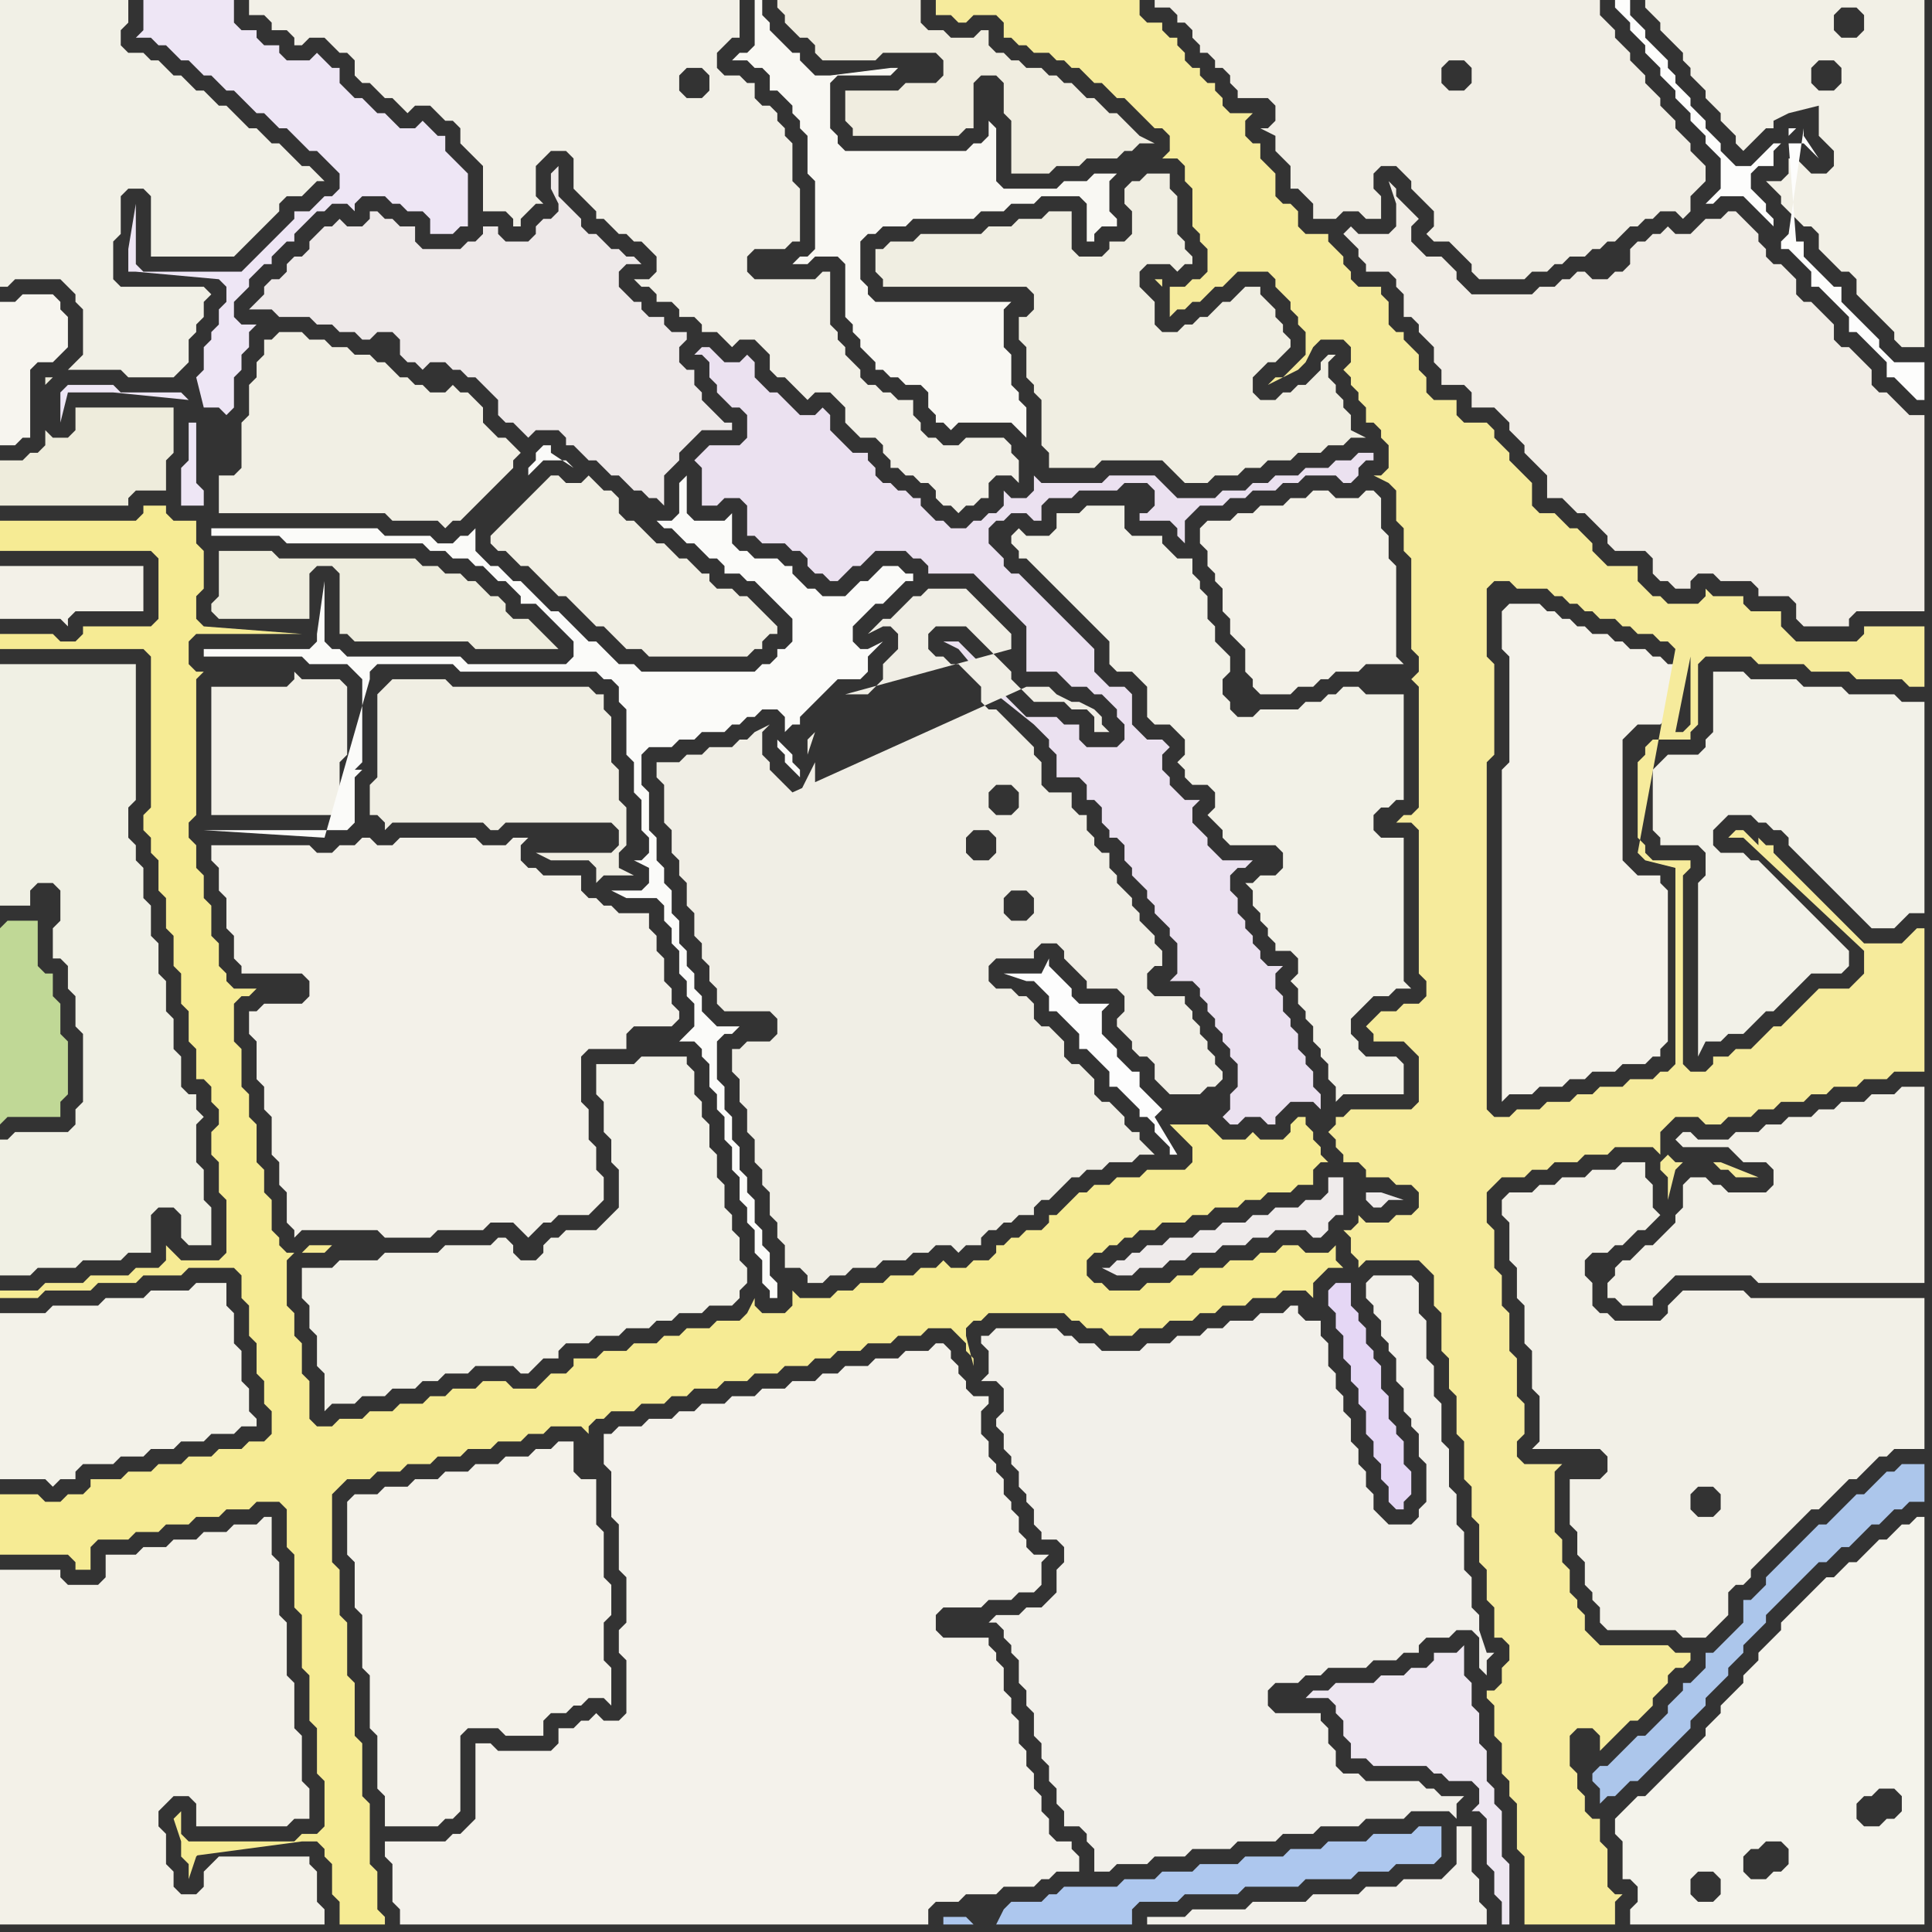<svg width="256" height="256" xmlns="http://www.w3.org/2000/svg"><rect width="100%" height="100%" fill="#333333" stroke="none"/><script> 
var tempColor;
function hoverPath(evt){
obj = evt.target;
tempColor = obj.getAttribute("fill");
obj.setAttribute("fill","red");
//alert(tempColor);
//obj.setAttribute("stroke","red");}
function recoverPath(evt){
obj = evt.target;
obj.setAttribute("fill", tempColor);
//obj.setAttribute("stroke", tempColor);
}</script><path onmouseover="hoverPath(evt)" onmouseout="recoverPath(evt)" fill="rgb(246,235,148)" d="M  0,200l 0,6 9,0 1,1 0,1 2,0 0,-3 1,-1 4,0 1,-1 3,0 1,-1 3,0 1,-1 3,0 1,-1 3,0 1,-1 3,0 1,1 0,5 1,1 0,7 1,1 0,7 1,1 0,6 1,1 0,6 1,1 0,6 -1,1 -2,0 -1,1 -14,0 -1,-1 0,-3 -1,1 0,0 1,3 0,2 1,1 0,2 1,-3 0,0 1,-1 -2,1 0,0 15,-2 2,0 1,1 0,1 1,1 0,4 1,1 0,3 6,0 0,-1 -1,-1 0,-5 -1,-1 0,-8 -1,-1 0,-7 -1,-1 0,-7 -1,-1 0,-7 -1,-1 0,-6 -1,-1 0,-9 2,-2 3,0 1,-1 3,0 1,-1 3,0 1,-1 3,0 1,-1 3,0 1,-1 3,0 1,-1 2,0 1,-1 4,0 1,1 0,-1 1,-1 1,0 1,-1 3,0 1,-1 3,0 1,-1 2,0 1,-1 3,0 1,-1 3,0 1,-1 3,0 1,-1 3,0 1,-1 2,0 1,-1 3,0 1,-1 3,0 1,-1 3,0 1,-1 3,0 1,1 1,1 0,1 1,1 0,1 -1,-4 0,-1 1,-1 1,0 1,-1 10,0 1,1 1,0 1,1 2,0 1,1 3,0 1,-1 3,0 1,-1 3,0 1,-1 2,0 1,-1 3,0 1,-1 3,0 1,-1 3,0 1,1 0,-2 1,-1 1,-1 2,0 -1,-1 0,-2 -1,1 -3,0 -1,-1 -2,0 -1,1 -2,0 -1,1 -3,0 -1,1 -3,0 -1,1 -2,0 -1,1 -3,0 -1,1 -4,0 -1,-1 -1,0 -1,-1 0,-2 1,-1 1,0 1,-1 1,0 1,-1 1,0 1,-1 2,0 1,-1 3,0 1,-1 2,0 1,-1 3,0 1,-1 2,0 1,-1 3,0 1,-1 2,0 0,-2 1,-1 1,0 -1,-1 0,-1 -1,-1 0,-1 -1,-1 0,-1 -1,0 -1,1 0,1 -1,1 -3,0 -1,-1 -1,1 -3,0 -1,-1 -1,-1 -5,0 1,1 0,0 1,1 1,1 0,2 -1,1 -5,0 -1,1 -3,0 -1,1 -2,0 -1,1 -1,0 -1,1 -1,1 -1,1 -1,0 0,1 -1,1 -2,0 -1,1 -1,0 -1,1 -1,0 0,1 -1,1 -2,0 -1,1 -2,0 -1,-1 -1,1 -2,0 -1,1 -3,0 -1,1 -3,0 -1,1 -2,0 -1,1 -4,0 -1,-1 0,2 -1,1 -3,0 -1,-1 0,-1 -1,2 0,0 -1,1 -3,0 -1,1 -3,0 -1,1 -2,0 -1,1 -3,0 -1,1 -3,0 -1,1 -3,0 0,1 -1,1 -2,0 -1,1 -1,1 -3,0 -1,-1 -3,0 -1,1 -3,0 -1,1 -2,0 -1,1 -3,0 -1,1 -3,0 -1,1 -3,0 -1,1 -2,0 -1,-1 0,-5 -1,-1 0,-4 -1,-1 0,-3 -1,-1 0,-6 1,-1 -1,0 -1,-1 0,-1 -1,-1 0,-4 -1,-1 0,-3 -1,-1 0,-5 -1,-1 0,-3 -1,-1 0,-5 -1,-1 0,-5 1,-1 1,0 1,-1 -3,0 -1,-1 0,-1 -1,-1 0,-3 -1,-1 0,-4 -1,-1 0,-3 -1,-1 0,-3 -1,-1 0,-2 1,-1 0,-18 1,-1 -1,0 -1,-1 0,-3 1,-1 14,0 -13,-1 0,0 -1,-1 0,-3 1,-1 0,-5 -1,-1 0,-3 -3,0 -1,-1 0,-1 -3,0 0,1 -1,1 -18,0 0,4 20,0 1,1 0,8 -1,1 -9,0 0,1 -1,1 -2,0 -1,-1 -7,0 0,2 19,0 1,1 0,20 -1,1 0,2 1,1 0,2 1,1 0,4 1,1 0,4 1,1 0,4 1,1 0,4 1,1 0,4 1,1 0,4 1,0 1,1 0,2 1,1 0,2 -1,1 0,3 1,1 0,4 1,1 0,7 -1,1 -5,0 -2,-2 0,2 -1,1 -3,0 -1,1 -5,0 -1,1 -5,0 -1,1 -5,0 0,1 5,0 1,-1 6,0 1,-1 5,0 1,-1 5,0 1,-1 6,0 1,1 0,3 1,1 0,4 1,1 0,4 1,1 0,3 1,1 0,3 -1,1 -2,0 -1,1 -3,0 -1,1 -3,0 -1,1 -3,0 -1,1 -3,0 -1,1 -4,0 0,1 -1,1 -2,0 -1,1 -2,0 -1,-1 -5,0 0,2 40,-34 3,0 1,-1 -3,0 -1,1 -40,34Z"/>
<path onmouseover="hoverPath(evt)" onmouseout="recoverPath(evt)" fill="rgb(243,241,233)" d="M  33,136l 0,1 1,1 0,5 1,1 0,3 1,1 0,5 1,1 0,3 1,1 0,4 1,1 0,1 1,-1 10,0 1,1 6,0 1,-1 6,0 1,-1 3,0 2,2 0,0 1,-1 1,-1 1,0 1,-1 4,0 1,-1 1,-1 0,-3 -1,-1 0,-3 -1,-1 0,-4 -1,-1 0,-6 1,-1 5,0 0,-2 1,-1 5,0 1,-1 0,-1 -1,-1 0,-2 -1,-1 0,-3 -1,-1 0,-2 -1,-1 0,-2 -4,0 -1,-1 -1,0 -1,-1 -1,0 -1,-1 0,-2 -5,0 -1,-1 -1,0 -1,-1 0,-2 1,-1 -2,0 -1,1 -3,0 -1,-1 -10,0 -1,1 -2,0 -1,-1 -1,0 -1,1 -2,0 -1,1 -2,0 -1,-1 -13,0 0,2 1,1 0,3 1,1 0,4 1,1 0,3 1,1 0,1 8,0 1,1 0,2 -1,1 -5,0 -1,1 -1,0Z"/>
<path onmouseover="hoverPath(evt)" onmouseout="recoverPath(evt)" fill="rgb(242,241,231)" d="M  134,72l 0,0 1,1 0,1 1,0 1,1 1,1 1,1 1,1 1,1 1,1 1,1 1,1 1,1 1,1 1,1 0,3 1,1 2,0 1,1 1,1 0,4 1,1 2,0 1,1 1,1 0,2 -1,1 1,1 0,1 1,1 2,0 1,1 0,2 -1,1 2,2 0,1 1,1 6,0 1,1 0,2 -1,1 -2,0 -1,1 -1,0 1,1 0,2 1,1 0,1 1,1 0,1 1,1 0,1 2,0 1,1 0,2 -1,1 1,1 0,2 1,1 0,1 1,1 0,2 1,1 0,1 1,1 0,2 1,1 0,2 1,-1 8,0 0,-4 -1,-1 -4,0 -1,-1 0,-1 -1,-1 0,-2 1,-1 1,-1 1,-1 2,0 1,-1 2,0 -1,-1 0,-19 -3,0 -1,-1 0,-2 1,-1 1,0 1,-1 1,0 0,-14 -5,0 -1,-1 -2,0 -1,1 -1,0 -1,1 -2,0 -1,1 -5,0 -1,1 -2,0 -1,-1 0,-1 -1,-1 0,-2 1,-1 0,-2 -1,-1 -1,-1 0,-2 -1,-1 0,-3 -1,-1 0,-1 -1,-1 0,-2 -2,0 -1,-1 -1,-1 0,-1 -4,0 -1,-1 0,-3 -5,0 -1,1 -3,0 0,2 -1,1 -3,0 -1,-1 -1,1Z"/>
<path onmouseover="hoverPath(evt)" onmouseout="recoverPath(evt)" fill="rgb(243,242,233)" d="M  0,177l 0,19 6,0 1,1 1,-1 2,0 0,-1 1,-1 4,0 1,-1 3,0 1,-1 3,0 1,-1 3,0 1,-1 3,0 1,-1 2,0 0,-1 -1,-1 0,-3 -1,-1 0,-4 -1,-1 0,-4 -1,-1 0,-3 -4,0 -1,1 -5,0 -1,1 -5,0 -1,1 -6,0 -1,1 -6,0Z"/>
<path onmouseover="hoverPath(evt)" onmouseout="recoverPath(evt)" fill="rgb(242,240,231)" d="M  36,0l -3,0 0,2 2,0 1,1 0,1 2,0 1,1 0,1 1,0 1,-1 2,0 2,2 1,0 1,1 0,2 1,1 1,0 1,1 1,1 1,0 1,1 1,1 1,-1 2,0 1,1 1,1 1,0 1,1 0,2 1,1 2,2 0,6 3,0 1,1 0,1 1,0 0,-1 1,-1 1,-1 1,0 -1,-1 0,-4 1,-1 1,-1 2,0 1,1 0,4 1,1 1,1 1,1 0,1 1,0 1,1 1,1 1,0 1,1 1,0 1,1 1,1 0,2 -1,1 -2,0 1,1 1,0 1,1 0,1 2,0 1,1 0,1 2,0 1,1 0,1 2,0 1,1 1,1 1,-1 2,0 1,1 1,1 0,2 1,1 1,0 1,1 1,1 1,1 1,-1 2,0 1,1 1,1 0,2 1,1 1,1 2,0 1,1 0,1 1,1 0,1 1,0 1,1 1,0 1,1 1,0 1,1 0,1 1,1 1,0 1,1 1,-1 1,0 1,-1 1,0 0,-2 1,-1 2,0 1,1 0,-3 -1,-1 0,-1 -1,-1 -5,0 -1,1 -2,0 -1,-1 -1,0 -1,-1 0,-1 -1,-1 0,-2 -2,0 -1,-1 -1,0 -1,-1 -1,0 -1,-1 0,-1 -1,-1 -1,-1 0,-1 -1,-1 0,-1 -1,-1 0,-7 -1,0 -1,1 -8,0 -1,-1 0,-2 1,-1 4,0 1,-1 1,0 0,-7 -1,-1 0,-5 -1,-1 0,-1 -1,-1 0,-1 -1,-1 -1,0 -1,-1 0,-2 -1,0 -1,-1 -2,0 -1,-1 0,-2 1,-1 1,-1 1,0 0,-5 -62,0 58,10 0,2 -1,1 -2,0 -1,-1 0,-2 1,-1 2,0 1,1 -58,-10Z"/>
<path onmouseover="hoverPath(evt)" onmouseout="recoverPath(evt)" fill="rgb(235,225,240)" d="M  119,65l 0,0 -1,-1 -1,0 -1,-1 0,-1 -1,-1 0,-1 -2,0 -1,-1 -1,-1 -1,-1 0,-2 -1,-1 -1,1 -2,0 -1,-1 -1,-1 -1,-1 -1,0 -1,-1 -1,-1 0,-2 -1,-1 -1,1 -2,0 -1,-1 -1,-1 -1,0 -1,1 1,0 1,1 0,2 1,1 0,1 1,1 1,1 1,0 1,1 0,3 -1,1 -4,0 -2,2 1,1 0,5 2,0 1,-1 2,0 1,1 0,4 1,0 1,1 3,0 1,1 1,0 1,1 0,1 1,1 1,0 1,1 1,0 1,-1 1,-1 1,0 1,-1 1,-1 4,0 1,1 1,0 1,1 0,1 6,0 1,1 1,1 1,1 1,1 1,1 1,1 1,1 0,6 4,0 1,1 1,1 2,0 1,1 1,0 1,1 1,1 0,1 1,1 0,2 -1,1 -4,0 -1,-1 0,-2 -2,0 -1,-1 -4,0 -1,-1 -1,-1 -1,-1 -1,-1 0,-1 -1,-1 -1,-1 -1,-1 -1,-1 -1,-1 -2,0 2,1 5,6 5,4 0,0 1,1 1,1 0,1 1,1 0,3 3,0 1,1 0,2 1,0 1,1 0,2 1,1 0,1 1,0 1,1 0,2 1,1 0,1 1,1 1,1 0,1 1,1 0,1 1,1 1,1 0,1 1,1 0,4 -1,1 3,0 1,1 0,1 1,1 0,1 1,1 0,1 1,1 0,1 1,1 0,1 1,1 0,3 -1,1 0,2 -1,1 1,1 1,0 1,-1 2,0 1,1 1,0 0,-1 2,-2 3,0 1,1 0,-2 -1,-1 0,-2 -1,-1 0,-1 -1,-1 0,-2 -1,-1 0,-1 -1,-1 0,-2 -1,-1 0,-2 1,-1 -2,0 -1,-1 0,-1 -1,-1 0,-1 -1,-1 0,-1 -1,-1 0,-2 -1,-1 0,-2 1,-1 1,0 1,-1 -4,0 -1,-1 -1,-1 0,-1 -1,-1 -1,-1 0,-2 1,-1 -2,0 -1,-1 -1,-1 0,-1 -1,-1 0,-2 1,-1 -1,-1 -2,0 -1,-1 -1,-1 0,-4 -1,-1 -2,0 -1,-1 -1,-1 0,-3 -1,-1 -1,-1 -1,-1 -1,-1 -1,-1 -1,-1 -1,-1 -1,-1 -1,-1 -1,-1 -1,0 -1,-1 0,-1 -1,-1 -1,-1 0,-2 1,-1 1,0 1,-1 2,0 1,1 1,0 0,-2 1,-1 3,0 1,-1 5,0 1,-1 3,0 1,1 0,2 -1,1 -1,0 0,1 4,0 1,1 0,1 1,1 0,-3 1,-1 1,-1 3,0 1,-1 2,0 1,-1 3,0 1,-1 2,0 1,-1 4,0 1,1 1,0 1,-1 0,-1 1,-1 1,0 0,-1 -2,0 -1,1 -2,0 -1,1 -3,0 -1,1 -3,0 -1,1 -2,0 -1,1 -3,0 -1,1 -5,0 -1,-1 -1,-1 -1,-1 -6,0 -1,1 -8,0 -1,-1 0,2 -1,1 -2,0 -1,-1 0,2 -1,1 -1,0 -1,1 -1,0 -1,1 -2,0 -1,-1 -1,0 -1,-1 -1,-1 0,-1 -1,0 -1,-1Z"/>
<path onmouseover="hoverPath(evt)" onmouseout="recoverPath(evt)" fill="rgb(242,240,234)" d="M  135,214l -3,0 -1,1 1,0 1,1 0,1 1,1 0,1 1,1 0,3 1,1 0,2 1,1 0,3 1,1 0,2 1,1 0,2 1,1 0,2 1,1 0,2 2,0 1,1 0,1 1,1 0,3 2,0 1,-1 4,0 1,-1 4,0 1,-1 5,0 1,-1 5,0 1,-1 4,0 1,-1 5,0 1,-1 5,0 1,-1 5,0 1,1 0,-2 1,-1 -3,0 -1,-1 -1,0 -1,-1 -7,0 -1,-1 -2,0 -1,-1 0,-2 -1,-1 0,-2 -1,-1 0,-1 -6,0 -1,-1 0,-2 1,-1 3,0 1,-1 2,0 1,-1 5,0 1,-1 3,0 1,-1 2,0 0,-1 1,-1 3,0 1,-1 2,0 1,1 0,4 1,1 0,-2 1,-1 -1,0 -1,-3 0,-2 -1,-1 0,-4 -1,-1 0,-5 -1,-1 0,-4 -1,-1 0,-5 -1,-1 0,-5 -1,-1 0,-4 -1,-1 0,-5 -1,-1 0,-4 -1,-1 -5,0 -1,1 0,2 1,1 0,1 1,1 0,2 1,1 0,1 1,1 0,3 1,1 0,3 1,1 0,1 1,1 0,3 1,1 0,5 -1,1 0,1 -1,1 -3,0 -1,-1 -1,-1 0,-2 -1,-1 0,-2 -1,-1 0,-2 -1,-1 0,-3 -1,-1 0,-2 -1,-1 0,-2 -1,-1 0,-3 -1,-1 0,-2 -2,0 -1,-1 0,-1 -1,0 -1,1 -3,0 -1,1 -3,0 -1,1 -2,0 -1,1 -3,0 -1,1 -3,0 -1,1 -5,0 -1,-1 -2,0 -1,-1 -1,0 -1,-1 -8,0 -1,1 -1,0 0,1 1,1 0,3 -1,1 2,0 1,1 0,3 -1,1 0,1 1,1 0,2 1,1 0,1 1,1 0,2 1,1 0,1 1,1 0,2 1,1 0,1 2,0 1,1 0,2 -1,1 0,3 -1,1 -1,1 -2,0 -1,1 58,28 0,5 -1,1 -1,1 -5,0 -1,1 -4,0 -1,1 -6,0 -1,1 -7,0 -1,1 -7,0 -1,1 -5,0 0,1 45,0 0,-2 -1,-1 0,-3 -1,-1 0,-6 -2,0 -58,-28Z"/>
<path onmouseover="hoverPath(evt)" onmouseout="recoverPath(evt)" fill="rgb(244,242,234)" d="M  199,81l 0,5 1,1 0,14 -1,1 0,44 1,-1 3,0 1,-1 3,0 1,-1 2,0 1,-1 3,0 1,-1 3,0 1,-1 1,0 0,-1 1,-1 0,-20 -1,-1 0,-1 -3,0 -1,-1 -1,-1 0,-16 1,-1 1,-1 3,0 1,-1 1,0 0,-7 -1,0 -1,-1 -1,0 -1,-1 -2,0 -1,-1 -1,0 -1,-1 -2,0 -1,-1 -1,0 -1,-1 -1,0 -1,-1 -1,0 -1,-1 -4,0 -1,1Z"/>
<path onmouseover="hoverPath(evt)" onmouseout="recoverPath(evt)" fill="rgb(244,243,235)" d="M  214,241l 0,2 1,1 0,5 1,0 1,1 0,2 -1,1 0,2 39,0 0,-54 -1,0 -1,1 -1,0 -1,1 -1,1 -1,0 -1,1 -2,2 -1,0 -2,2 -1,0 -5,5 -1,1 0,1 -1,1 -1,1 -1,1 0,1 -1,1 -1,1 0,1 -1,1 -2,2 0,1 -2,2 0,1 -2,2 -1,1 -5,5 -1,0 -2,2 -1,1 38,-3 0,2 -1,1 -1,0 -1,1 -2,0 -1,-1 0,-2 1,-1 1,0 1,-1 2,0 1,1 -38,3 13,11 -2,0 -1,-1 0,-2 1,-1 2,0 1,1 0,2 -1,1 -13,-11 17,7 0,-2 1,-1 1,0 1,-1 2,0 1,1 0,2 -1,1 -1,0 -1,1 -2,0 -1,-1 -17,-7Z"/>
<path onmouseover="hoverPath(evt)" onmouseout="recoverPath(evt)" fill="rgb(242,240,231)" d="M  214,169l -1,1 0,2 1,0 1,1 4,0 0,-1 2,-2 1,-1 10,0 1,1 22,0 0,-26 -3,0 -1,1 -3,0 -1,1 -3,0 -1,1 -2,0 -1,1 -3,0 -1,1 -2,0 -1,1 -3,0 -1,1 -4,0 -1,-1 -1,0 -1,1 1,1 6,0 1,1 1,1 3,0 1,1 0,2 -1,1 -5,0 -1,-1 -1,0 -1,-1 -2,0 -1,1 0,3 -1,1 0,1 -1,1 -1,1 -1,1 -1,0 -1,1 -1,1 -1,0 -1,1Z"/>
<path onmouseover="hoverPath(evt)" onmouseout="recoverPath(evt)" fill="rgb(240,240,228)" d="M  3,88l -3,0 0,32 4,0 0,-2 1,-1 2,0 1,1 0,4 -1,1 0,4 1,0 1,1 0,3 1,1 0,4 1,1 0,9 -1,1 0,2 -1,1 -7,0 -1,1 -1,0 0,18 4,0 1,-1 5,0 1,-1 5,0 1,-1 3,0 0,-5 1,-1 2,0 1,1 0,3 1,1 3,0 0,-5 -1,-1 0,-4 -1,-1 0,-5 1,-1 -1,-1 0,-2 -1,0 -1,-1 0,-4 -1,-1 0,-4 -1,-1 0,-4 -1,-1 0,-4 -1,-1 0,-4 -1,-1 0,-4 -1,-1 0,-2 -1,-1 0,-4 1,-1 0,-18Z"/>
<path onmouseover="hoverPath(evt)" onmouseout="recoverPath(evt)" fill="rgb(243,241,232)" d="M  24,238l 1,0 1,1 0,3 12,0 1,-1 2,0 0,-4 -1,-1 0,-6 -1,-1 0,-6 -1,-1 0,-7 -1,-1 0,-7 -1,-1 0,-5 -1,0 -1,1 -3,0 -1,1 -3,0 -1,1 -3,0 -1,1 -3,0 -1,1 -4,0 0,3 -1,1 -4,0 -1,-1 0,-1 -8,0 0,47 43,0 0,-2 -1,-1 0,-4 -1,-1 0,-1 -12,0 -1,1 -1,1 0,2 -1,1 -2,0 -1,-1 0,-2 -1,-1 0,-4 -1,-1 0,-2 1,-1 1,-1Z"/>
<path onmouseover="hoverPath(evt)" onmouseout="recoverPath(evt)" fill="rgb(192,216,150)" d="M  0,123l 0,26 1,-1 7,0 0,-2 1,-1 0,-7 -1,-1 0,-4 -1,-1 0,-3 -1,0 -1,-1 0,-6 -4,0 -1,1Z"/>
<path onmouseover="hoverPath(evt)" onmouseout="recoverPath(evt)" fill="rgb(243,241,232)" d="M  3,75l -3,0 0,7 8,0 1,1 0,-1 1,-1 9,0 0,-6Z"/>
<path onmouseover="hoverPath(evt)" onmouseout="recoverPath(evt)" fill="rgb(241,240,230)" d="M  19,25l 0,0 1,1 0,8 11,0 3,-3 1,-1 1,-1 1,-1 0,-1 1,-1 2,0 1,-1 1,-1 1,0 -1,-1 0,0 -1,-1 -1,0 -1,-1 -1,-1 -1,-1 -1,0 -1,-1 -1,-1 -1,0 -1,-1 -1,-1 -1,-1 -1,0 -1,-1 -1,-1 -1,0 -1,-1 -1,-1 -1,0 -1,-1 -1,-1 -1,0 -1,-1 -2,0 -1,-1 0,-2 1,-1 0,-3 -17,0 0,38 1,0 1,-1 6,0 1,1 1,1 0,1 1,1 0,6 -1,1 -1,1 7,0 1,1 6,0 1,-1 0,0 1,-1 0,-3 1,-1 0,-1 1,-1 0,-2 1,-1 -1,-1 -11,0 -1,-1 0,-5 1,-1 0,-5 1,-1Z"/>
<path onmouseover="hoverPath(evt)" onmouseout="recoverPath(evt)" fill="rgb(242,240,231)" d="M  29,91l -1,0 0,17 17,0 0,-7 1,-1 0,-9 -1,-1 -5,0 -1,-1 0,1 -1,1Z"/>
<path onmouseover="hoverPath(evt)" onmouseout="recoverPath(evt)" fill="rgb(240,238,226)" d="M  136,42l -1,0 0,3 1,1 0,4 1,1 0,1 1,1 0,6 1,1 0,2 6,0 1,-1 8,0 1,1 1,1 1,1 3,0 1,-1 3,0 1,-1 2,0 1,-1 3,0 1,-1 3,0 1,-1 2,0 1,-1 2,0 -2,-1 0,-2 -1,-1 0,-1 -1,-1 0,-1 -1,-1 0,-2 1,-1 -1,0 -1,1 0,1 -1,1 -1,1 -1,0 -1,1 -1,0 -1,1 -2,0 -1,-1 0,-2 1,-1 1,-1 1,0 1,-1 1,-1 0,-1 -1,-1 0,-1 -1,-1 0,-1 -1,-1 -1,-1 0,-1 -2,0 -1,1 0,0 -1,1 -1,0 -1,1 -1,1 -1,0 -1,1 -1,0 -1,1 -2,0 -1,-1 0,-3 -1,-1 -1,-1 0,-2 1,-1 3,0 1,1 1,-1 1,0 0,-1 -1,-1 0,-1 -1,-1 0,-5 -1,-1 0,-2 -3,0 -1,1 -1,0 -1,1 0,2 1,1 0,3 -1,1 -2,0 0,1 -1,1 -3,0 -1,-1 0,-5 -3,0 -1,1 -3,0 -1,1 -3,0 -1,1 -8,0 -1,1 -3,0 -1,1 -1,0 0,3 1,1 0,1 19,0 1,1 0,2 -1,1Z"/>
<path onmouseover="hoverPath(evt)" onmouseout="recoverPath(evt)" fill="rgb(253,253,253)" d="M  154,147l 0,0 -1,-1 -1,-1 -1,-1 0,-2 -1,0 -1,-1 -1,-1 0,-1 -1,-1 -1,-1 0,-3 1,-1 -4,0 -1,-1 0,-1 -1,-1 -1,-1 -1,-1 0,-1 -1,2 -5,0 3,1 1,0 1,1 1,1 0,2 1,0 1,1 1,1 1,1 0,2 1,0 1,1 1,1 1,1 0,2 1,0 1,1 1,1 1,1 0,1 1,0 1,1 0,1 1,1 1,1 0,1 1,0 -3,-5 1,-1Z"/>
<path onmouseover="hoverPath(evt)" onmouseout="recoverPath(evt)" fill="rgb(229,215,245)" d="M  176,171l 0,2 1,1 0,2 1,1 0,3 1,1 0,2 1,1 0,2 1,1 0,3 1,1 0,2 1,1 0,2 1,1 0,2 1,1 1,0 0,-1 1,-1 0,-3 -1,-1 0,-3 -1,-1 0,-1 -1,-1 0,-3 -1,-1 0,-3 -1,-1 0,-1 -1,-1 0,-2 -1,-1 0,-1 -1,-1 0,-3 -2,0 -1,1Z"/>
<path onmouseover="hoverPath(evt)" onmouseout="recoverPath(evt)" fill="rgb(241,238,229)" d="M  185,22l 0,0 1,1 1,1 0,1 1,1 1,1 1,1 0,2 -1,1 1,1 2,0 1,1 1,1 1,1 0,1 1,1 6,0 1,-1 2,0 1,-1 1,0 1,-1 2,0 1,-1 1,0 1,-1 1,0 1,-1 1,-1 1,0 1,-1 1,0 1,-1 2,0 1,1 1,-1 0,-2 1,-1 1,-1 0,-2 -1,-1 0,0 -1,-1 0,-1 -1,-1 -1,-1 0,-1 -1,-1 -1,-1 0,-1 -1,-1 -1,-1 0,-1 -1,-1 -1,-1 0,-1 -1,-1 -1,-1 0,-1 -1,-1 -1,-1 0,-2 -59,0 0,1 2,0 1,1 0,1 1,0 1,1 0,1 1,1 0,1 1,0 1,1 0,1 1,0 1,1 0,1 1,1 0,1 4,0 1,1 0,2 -1,1 -1,0 2,1 0,2 1,1 1,1 0,3 1,0 1,1 1,1 0,2 3,0 1,-1 2,0 1,1 2,0 0,-3 -1,-1 0,-2 1,-1 2,0 6,-11 0,-2 1,-1 2,0 1,1 0,2 -1,1 -2,0 -1,-1 -6,11Z"/>
<path onmouseover="hoverPath(evt)" onmouseout="recoverPath(evt)" fill="rgb(241,237,230)" d="M  189,45l 0,0 1,1 0,2 1,1 0,2 3,0 1,1 0,2 3,0 1,1 1,1 0,1 1,1 1,1 0,1 1,1 1,1 1,1 0,3 2,0 1,1 1,1 1,0 1,1 1,1 1,1 0,1 1,1 4,0 1,1 0,2 1,1 1,0 1,1 2,0 0,-1 1,-1 2,0 1,1 4,0 1,1 0,1 4,0 1,1 0,2 1,1 6,0 0,-1 1,-1 9,0 0,-26 -2,0 -1,-1 -1,-1 -1,-1 -1,0 -1,-1 0,-2 -1,-1 -1,-1 -1,-1 -1,0 -1,-1 0,-2 -1,-1 -1,-1 -1,-1 -1,0 -1,-1 0,-2 -1,-1 -1,-1 -1,0 -1,-1 0,-1 -1,-1 0,-1 -1,-1 -2,-2 -1,0 -1,1 -2,0 -1,1 -1,1 -2,0 -1,-1 -1,1 -1,0 -1,1 -1,0 -1,1 0,2 -1,1 -1,0 -1,1 -2,0 -1,-1 -1,0 -1,1 -1,0 -1,1 -2,0 -1,1 -8,0 -1,-1 -1,-1 0,-1 -1,-1 -1,-1 -2,0 -1,-1 -1,-1 0,-2 1,-1 -1,-1 0,0 -1,-1 -1,-1 0,-1 -1,-1 1,3 0,3 -1,1 -4,0 -1,-1 -1,1 0,0 1,1 0,0 1,1 0,1 1,1 0,1 3,0 1,1 0,1 1,1 0,3 1,0 1,1 0,1 1,1Z"/>
<path onmouseover="hoverPath(evt)" onmouseout="recoverPath(evt)" fill="rgb(172,198,235)" d="M  211,235l 0,1 1,1 0,2 1,-1 1,0 1,-1 1,-1 1,0 1,-1 2,-2 1,-1 2,-2 1,-1 0,-1 1,-1 1,-1 0,-1 1,-1 1,-1 1,-1 0,-1 1,-1 1,-1 0,-1 1,-1 1,-1 1,-1 0,-1 1,-1 1,-1 1,-1 1,-1 1,-1 1,-1 1,-1 1,0 1,-1 1,-1 1,0 1,-1 2,-2 1,0 1,-1 1,-1 1,0 1,-1 2,0 0,-5 -3,0 -1,1 -1,0 -1,1 -1,1 -1,1 -1,0 -1,1 -1,1 -1,1 -1,1 -1,0 -1,1 -2,2 -1,1 -2,2 -1,1 0,1 -1,1 -1,1 -1,0 0,3 -1,1 -1,1 -1,1 -1,1 -1,0 0,2 -1,1 -1,1 -1,0 0,1 -1,1 -1,1 0,1 -1,1 -1,1 -1,1 -1,0 -1,1 -1,1 -1,1 -1,1 -1,0 -1,1Z"/>
<path onmouseover="hoverPath(evt)" onmouseout="recoverPath(evt)" fill="rgb(242,240,230)" d="M  240,10l 0,-1 1,-1 2,0 1,1 0,2 -1,1 -2,0 -1,-1 0,-1 -1,3 -1,0 -1,1 0,0 2,-1 1,-3 -3,5 4,-1 0,4 1,1 1,1 0,2 -1,1 -2,0 -2,-2 -1,0 0,2 -1,1 -2,0 1,1 1,1 0,1 1,1 1,1 1,1 1,0 1,1 0,2 1,1 1,1 1,1 1,0 1,1 0,2 1,1 1,1 2,2 1,1 0,1 1,1 3,0 0,-46 -37,0 0,1 1,1 1,1 0,1 1,1 1,1 1,1 0,1 1,1 0,1 1,1 1,1 0,1 1,1 1,1 0,1 1,1 1,1 0,1 1,1 1,-1 1,-1 1,-1 1,0 0,-1 2,-1 3,-5 4,-9 2,0 1,1 0,2 -1,1 -2,0 -1,-1 0,-2 1,-1 -4,9Z"/>
<path onmouseover="hoverPath(evt)" onmouseout="recoverPath(evt)" fill="rgb(238,230,245)" d="M  24,52l -8,0 -1,-1 -6,0 -1,1 0,4 1,-4 6,0 10,1 -1,-1 3,2 2,0 1,1 1,-1 0,-4 1,-1 0,-2 1,-1 0,-2 1,-1 -2,0 -1,-1 0,-2 1,-1 1,-1 0,-1 1,-1 1,-1 1,0 0,-1 1,-1 1,-1 1,0 0,-1 1,-1 1,-1 1,-1 1,0 1,-1 2,0 1,1 0,-1 1,-1 3,0 1,1 1,0 1,1 2,0 1,1 0,2 3,0 1,-1 1,0 0,-7 -1,-1 0,0 -1,-1 -1,-1 0,-2 -1,0 -1,-1 -1,-1 -1,1 -2,0 -1,-1 -1,-1 -1,0 -1,-1 -1,-1 -1,0 -1,-1 -1,-1 0,-2 -1,0 -1,-1 -1,-1 -1,1 -3,0 -1,-1 0,-1 -2,0 -1,-1 0,-1 -2,0 -1,-1 0,-3 -12,0 0,4 -1,1 2,0 1,1 1,0 1,1 1,1 1,0 1,1 1,1 1,0 1,1 1,1 1,0 1,1 1,1 1,1 1,0 1,1 1,1 1,0 1,1 1,1 1,1 1,0 1,1 1,1 1,1 0,2 -1,1 -1,0 -1,1 -1,1 -2,0 0,1 -1,1 -1,1 -1,1 -1,1 -1,1 -1,1 -1,1 -13,0 -1,-1 0,-8 -1,6 0,3 1,0 11,1 1,1 0,2 -1,1 0,2 -1,1 0,1 -1,1 0,3 -1,1 1,4 -3,-2 2,4 -1,0 0,5 -1,1 0,5 3,0 0,-2 -1,-1 0,-8 -2,-4Z"/>
<path onmouseover="hoverPath(evt)" onmouseout="recoverPath(evt)" fill="rgb(240,238,227)" d="M  51,91l 0,0 -1,1 0,11 -1,1 0,4 1,0 1,1 0,1 1,-1 12,0 1,1 1,0 1,-1 14,0 1,1 0,2 -1,1 -10,0 2,1 5,0 1,1 0,2 1,-1 4,0 -2,-1 0,-2 1,-1 0,-5 -1,-1 0,-4 -1,-1 0,-6 -1,-1 0,-2 -1,0 -1,-1 -18,0 -1,-1 -7,0 -1,1Z"/>
<path onmouseover="hoverPath(evt)" onmouseout="recoverPath(evt)" fill="rgb(241,239,228)" d="M  94,76l -1,0 -1,-1 -1,-1 -1,0 -1,-1 -1,-1 -1,0 -1,-1 -1,-1 -1,-1 -1,0 -1,-1 0,-2 -1,-1 -1,0 -1,-1 -1,-1 -1,1 -2,0 -1,-1 -1,0 -1,1 -1,1 -1,1 -3,3 -1,1 -1,1 0,1 1,1 1,0 1,1 1,1 1,0 1,1 1,1 1,1 1,1 1,0 1,1 1,1 1,1 1,1 1,0 1,1 1,1 1,1 2,0 1,1 13,0 1,-1 1,0 0,-1 1,-1 1,0 0,-1 -1,-1 0,0 -1,-1 -1,-1 -1,-1 -1,0 -1,-1 -2,0 -1,-1Z"/>
<path onmouseover="hoverPath(evt)" onmouseout="recoverPath(evt)" fill="rgb(246,235,156)" d="M  181,162l 0,0 -1,-1 0,1 -1,1 -1,0 1,1 0,2 1,1 0,1 1,-1 7,0 1,1 1,1 0,4 1,1 0,5 1,1 0,4 1,1 0,5 1,1 0,5 1,1 0,4 1,1 0,5 1,1 0,4 1,1 0,4 1,0 1,1 0,2 -1,1 0,2 -1,1 -1,0 0,1 1,1 0,4 1,1 0,4 1,1 0,2 1,1 0,6 1,1 0,9 12,0 0,-3 1,-1 -1,0 -1,-1 0,-5 -1,-1 0,-3 -1,0 -1,-1 0,-2 -1,-1 0,-2 -1,-1 0,-4 1,-1 2,0 1,1 0,2 2,-2 1,-1 1,-1 1,0 1,-1 1,-1 0,-1 1,-1 1,-1 0,-1 1,-1 1,0 1,-1 0,-1 -2,0 -1,-1 -9,0 -1,-1 -1,-1 0,-2 -1,-1 0,-1 -1,-1 0,-3 -1,-1 0,-3 -1,-1 0,-8 1,-1 -5,0 -1,-1 0,-2 1,-1 0,-4 -1,-1 0,-5 -1,-1 0,-5 -1,-1 0,-4 -1,-1 0,-5 -1,-1 0,-4 1,-1 1,-1 3,0 1,-1 2,0 1,-1 3,0 1,-1 3,0 1,-1 5,0 1,1 0,-3 1,-1 1,-1 3,0 1,1 2,0 1,-1 3,0 1,-1 2,0 1,-1 3,0 1,-1 2,0 1,-1 3,0 1,-1 3,0 1,-1 4,0 0,-19 -1,0 -1,1 0,0 -1,1 -5,0 -1,-1 -1,-1 -1,-1 -1,-1 -1,-1 -1,-1 -1,-1 -1,-1 -1,-1 -1,-1 -1,-1 -1,-1 0,-1 -1,0 -1,-1 0,1 -1,-1 -1,-1 -1,0 -1,1 2,0 16,15 0,3 -1,1 -1,1 -4,0 -1,1 -1,1 -1,1 -1,1 -1,1 -1,0 -1,1 -1,1 -1,1 -2,0 -1,1 -2,0 0,1 -1,1 -2,0 -1,-1 0,-25 1,-1 0,-1 -5,0 -1,-1 0,-1 -1,-1 0,-10 1,-1 0,-1 1,-1 5,0 0,-1 1,-1 0,-8 1,-1 6,0 1,1 6,0 1,1 5,0 1,1 6,0 1,1 2,0 0,-8 -8,0 0,1 -1,1 -8,0 -1,-1 -1,-1 0,-2 -4,0 -1,-1 0,-1 -4,0 -1,-1 0,1 -1,1 -4,0 -1,-1 -1,0 -1,-1 -1,-1 0,-2 -4,0 -1,-1 -1,-1 0,-1 -1,-1 -1,-1 -1,0 -1,-1 -1,-1 -2,0 -1,-1 0,-3 -1,-1 -1,-1 -1,-1 0,-1 -1,-1 -1,-1 0,-1 -1,-1 -3,0 -1,-1 0,-2 -3,0 -1,-1 0,-2 -1,-1 0,-2 -1,-1 -1,-1 0,-1 -1,0 -1,-1 0,-3 -1,-1 0,-1 -3,0 -1,-1 0,-1 -1,-1 0,-1 -1,-1 -1,-1 0,-1 -3,0 -1,-1 0,-2 -1,-1 -1,0 -1,-1 0,-3 -1,-1 -1,-1 0,-2 -1,0 -1,-1 0,-2 1,-1 -3,0 -1,-1 0,-1 -1,-1 0,-1 -1,0 -1,-1 0,-1 -1,0 -1,-1 0,-1 -1,-1 0,-1 -1,0 -1,-1 0,-1 -2,0 -1,-1 0,-2 -27,0 0,2 2,0 1,1 1,0 1,-1 3,0 1,1 0,2 1,0 1,1 1,0 1,1 2,0 1,1 1,0 1,1 1,0 1,1 1,1 1,0 1,1 1,1 1,0 1,1 1,1 1,1 1,1 1,0 1,1 0,2 -1,1 2,0 1,1 0,2 1,1 0,5 1,1 0,1 1,1 0,3 -1,1 -1,0 -1,1 -2,0 0,4 1,-1 1,0 1,-1 1,0 1,-1 1,-1 1,0 1,-1 1,-1 4,0 1,1 0,1 1,1 1,1 0,1 1,1 0,1 1,1 0,3 -1,1 -1,1 -1,1 -1,0 -1,1 4,-2 1,-1 1,-2 1,-1 3,0 1,1 0,2 -1,1 1,1 0,1 1,1 0,1 1,1 0,2 1,0 1,1 0,1 1,1 0,3 -1,1 -1,0 2,1 0,0 1,1 0,4 1,1 0,3 1,1 0,12 1,1 0,2 -1,1 0,0 1,1 0,16 -1,1 -1,0 -1,1 2,0 1,1 0,19 1,1 0,2 -1,1 -2,0 -1,1 -2,0 -1,1 -1,1 1,1 0,1 4,0 1,1 1,1 0,6 -1,1 -8,0 -1,1 -1,0 0,1 -1,1 1,1 0,1 1,1 0,1 2,0 1,1 0,1 3,0 1,1 2,0 1,1 0,2 -1,1 -2,0 -1,1 -3,0 -27,-124 0,-1 -1,0 1,1 27,124 43,-75 0,9 -1,1 -1,0 2,-10 -43,75 36,-49 1,1 4,1 0,26 -1,1 -1,0 -1,1 -3,0 -1,1 -3,0 -1,1 -2,0 -1,1 -3,0 -1,1 -3,0 -1,1 -2,0 -1,-1 0,-46 1,-1 0,-12 -1,-1 0,-9 1,-1 2,0 1,1 4,0 1,1 1,0 1,1 1,0 1,1 1,0 1,1 2,0 1,1 1,0 1,1 2,0 1,1 1,0 1,1 -5,27 -36,49 40,-9 -1,1 0,1 1,1 0,3 1,-4 0,0 1,-1 4,0 1,1 1,0 1,1 3,0 -5,-2 -6,0 -1,-1 -40,9Z"/>
<path onmouseover="hoverPath(evt)" onmouseout="recoverPath(evt)" fill="rgb(242,241,232)" d="M  74,164l -1,0 -1,1 0,1 -1,1 -2,0 -1,-1 0,-1 -1,-1 -1,0 -1,1 -6,0 -1,1 -7,0 -1,1 -5,0 -1,1 -4,0 0,4 1,1 0,3 1,1 0,4 1,1 0,5 1,-1 3,0 1,-1 3,0 1,-1 3,0 1,-1 2,0 1,-1 3,0 1,-1 5,0 1,1 1,0 1,-1 1,-1 2,0 0,-1 1,-1 3,0 1,-1 3,0 1,-1 3,0 1,-1 2,0 1,-1 3,0 1,-1 3,0 1,-1 0,-1 1,-1 0,-2 -1,-1 0,-3 -1,-1 0,-2 -1,-1 0,-3 -1,-1 0,-3 -1,-1 0,-3 -1,-1 0,-2 -1,-1 0,-3 -1,-1 0,-1 -6,0 -1,1 -5,0 0,4 1,1 0,4 1,1 0,3 1,1 0,5 -2,2 -1,1 -4,0 -1,1Z"/>
<path onmouseover="hoverPath(evt)" onmouseout="recoverPath(evt)" fill="rgb(240,238,229)" d="M  105,105l -2,-2 -1,-1 0,-1 -1,-1 0,-3 1,-1 -2,1 0,0 -1,1 -1,0 -1,1 -3,0 -1,1 -2,0 -1,1 -3,0 0,2 1,1 0,5 1,1 0,3 1,1 0,2 1,1 0,3 1,1 0,3 1,1 0,2 1,1 0,2 1,1 0,2 1,1 6,0 1,1 0,2 -1,1 -3,0 -1,1 -1,0 0,3 1,1 0,3 1,1 0,3 1,1 0,3 1,1 0,2 1,1 0,3 1,1 0,2 1,1 0,3 2,0 1,1 0,1 2,0 1,-1 2,0 1,-1 3,0 1,-1 3,0 1,-1 2,0 1,-1 2,0 1,1 1,-1 2,0 0,-1 1,-1 1,0 1,-1 1,0 1,-1 2,0 0,-1 1,-1 1,0 2,-2 1,-1 1,0 1,-1 2,0 1,-1 3,0 1,-1 2,0 -1,-1 -1,-1 0,-1 -1,0 -1,-1 0,-1 -1,-1 -1,-1 -1,0 -1,-1 0,-2 -1,-1 -1,-1 -1,0 -1,-1 0,-2 -1,-1 -1,-1 -1,0 -1,-1 0,-2 -1,-1 -1,0 -1,-1 -2,0 -1,-1 0,-2 1,-1 5,0 0,-1 1,-1 2,0 1,1 0,1 1,1 1,1 1,1 0,1 4,0 1,1 0,2 -1,1 0,1 1,1 0,0 1,1 0,1 1,1 1,0 1,1 0,2 1,1 1,1 4,0 1,-1 1,0 1,-1 0,-1 -1,-1 0,-1 -1,-1 0,-1 -1,-1 0,-1 -1,-1 0,-1 -1,-1 0,-1 -4,0 -1,-1 0,-2 1,-1 1,0 0,-2 -1,-1 0,-1 -1,-1 -1,-1 0,-1 -1,-1 0,-1 -1,-1 -1,-1 0,-1 -1,-1 0,-2 -1,0 -1,-1 0,-1 -1,-1 0,-2 -1,0 -1,-1 0,-2 -3,0 -1,-1 0,-3 -1,-1 0,-1 -1,-1 -1,-1 -1,-1 -1,-1 -1,-1 -1,0 -1,-1 0,-2 -1,-1 -1,-1 -1,-1 -1,0 -1,-1 -1,0 -1,-1 0,-2 1,-1 4,0 1,1 1,1 1,1 1,1 1,1 1,1 0,1 1,1 1,1 1,1 4,0 1,1 2,0 1,1 0,2 2,0 -1,-1 0,-1 -1,-1 -2,-1 -1,0 -2,-1 -1,-1 -3,0 -31,14 2,0 1,-1 0,-3 -2,4 -1,0 2,-5 0,-2 1,-1 0,0 -1,3 -2,5 3,-9 1,-1 -1,1 -3,9 5,-11 0,0 -5,11 29,-19 0,-2 -1,-1 -1,-1 -1,-1 -1,-1 -1,-1 -1,-1 -5,0 -1,1 -1,0 -1,1 -1,1 -1,1 -1,0 -1,1 -1,1 2,-1 1,0 1,1 0,2 -1,1 -1,1 0,2 -1,1 -1,1 -3,0 22,-6 -29,19 30,0 0,2 -1,1 -2,0 -1,-1 0,-2 1,-1 2,0 1,1 -30,0 31,17 -2,0 -1,-1 0,-2 1,-1 2,0 1,1 0,2 -1,1 -31,-17 26,5 1,1 0,2 -1,1 -2,0 -1,-1 0,-2 1,-1 2,0 -26,-5Z"/>
<path onmouseover="hoverPath(evt)" onmouseout="recoverPath(evt)" fill="rgb(249,248,243)" d="M  123,53l 0,1 1,1 0,1 1,0 1,1 1,-1 7,0 1,1 1,1 0,-4 -1,-1 0,-1 -1,-1 0,-4 -1,-1 0,-5 1,-1 -18,0 -1,-1 0,-1 -1,-1 0,-5 1,-1 1,0 1,-1 3,0 1,-1 8,0 1,-1 3,0 1,-1 3,0 1,-1 5,0 1,1 0,5 1,0 0,-1 1,-1 2,0 0,-1 -1,-1 0,-4 1,-1 -3,0 -1,1 -3,0 -1,1 -7,0 -1,-1 0,-7 -1,-1 0,2 -1,1 -1,0 -1,1 -16,0 -1,-1 0,-1 -1,-1 0,-6 1,-1 7,0 1,-1 -1,0 -8,1 -2,0 -1,-1 -1,-1 0,-1 -1,0 -1,-1 -1,-1 -1,-1 0,-1 -1,-1 0,-2 -1,0 0,6 -1,1 -1,0 -1,1 2,0 1,1 1,0 1,1 0,2 1,0 1,1 1,1 0,1 1,1 0,1 1,1 0,5 1,1 0,9 -1,1 -1,0 -1,1 2,0 1,-1 3,0 1,1 0,7 1,1 0,1 1,1 0,1 1,1 1,1 0,1 1,0 1,1 1,0 1,1 2,0 1,1Z"/>
<path onmouseover="hoverPath(evt)" onmouseout="recoverPath(evt)" fill="rgb(251,251,249)" d="M  28,86l -1,0 0,1 13,0 1,1 5,0 1,1 1,1 0,11 -1,1 1,0 -1,1 0,6 -1,1 -19,0 16,1 0,0 6,-21 0,-1 1,-1 10,0 1,1 18,0 1,1 1,0 1,1 0,2 1,1 0,6 1,1 0,4 1,1 0,4 1,1 0,2 -1,1 -1,0 2,1 0,2 -1,1 -4,0 2,1 4,0 1,1 0,2 1,1 0,2 1,1 0,3 1,1 0,2 1,1 0,3 -1,1 -1,1 2,0 1,1 0,1 1,1 0,3 1,1 0,2 1,1 0,3 1,1 0,3 1,1 0,3 1,1 0,2 1,1 0,3 1,1 0,3 1,1 0,1 1,0 0,-2 -1,-1 0,-3 -1,-1 0,-2 -1,-1 0,-3 -1,-1 0,-2 -1,-1 0,-3 -1,-1 0,-3 -1,-1 0,-3 -1,-1 0,-5 1,-1 1,0 1,-1 -3,0 -1,-1 -1,-1 0,-2 -1,-1 0,-2 -1,-1 0,-2 -1,-1 0,-3 -1,-1 0,-3 -1,-1 0,-2 -1,-1 0,-3 -1,-1 0,-5 -1,-1 0,-4 1,-1 3,0 1,-1 2,0 1,-1 3,0 1,-1 1,0 1,-1 1,0 1,-1 2,0 1,1 0,2 1,-1 1,0 0,-1 3,-3 1,-1 1,-1 3,0 1,-1 0,-2 1,-1 1,-1 -2,1 -1,0 -1,-1 0,-2 1,-1 1,-1 1,-1 1,0 1,-1 1,-1 1,-1 1,0 0,-1 -1,0 -1,-1 -2,0 -1,1 0,0 -1,1 -1,0 -2,2 -3,0 -1,-1 -1,0 -1,-1 -1,-1 0,-1 -1,0 -1,-1 -3,0 -1,-1 -1,0 -1,-1 0,-4 -1,1 -4,0 -1,-1 0,-5 -1,1 0,4 -1,1 -2,0 1,1 1,0 1,1 1,1 1,0 1,1 1,1 1,0 1,1 0,1 2,0 1,1 1,0 1,1 1,1 1,1 1,1 1,1 0,3 -1,1 -1,0 0,1 -1,1 -1,0 -1,1 -15,0 -1,-1 -2,0 -1,-1 -1,-1 -1,-1 -1,0 -1,-1 -1,-1 -1,-1 -1,-1 -1,0 -1,-1 -1,-1 -1,-1 -1,-1 -1,0 -1,-1 -1,-1 -1,0 -1,-1 -1,-1 0,-3 -1,1 -1,0 -1,1 -2,0 -1,-1 -6,0 -1,-1 -22,0 0,1 9,0 1,1 18,0 1,1 2,0 1,1 2,0 1,1 1,0 1,1 1,1 1,0 1,1 1,1 0,1 2,0 1,1 1,1 1,1 1,1 1,1 0,2 -1,1 -13,0 -1,-1 -15,0 -1,-1 -1,0 -1,-1 0,-8 -1,7 0,1 -1,1 -13,0 75,12 0,1 1,1 0,1 1,1 1,1 0,-1 -1,-1 0,-1 -1,-1 -1,-1 -75,-12 42,-23 1,-1 1,-1 3,0 1,1 -3,-2 0,-1 -1,0 -1,1 0,1 -1,1 0,1 -42,23Z"/>
<path onmouseover="hoverPath(evt)" onmouseout="recoverPath(evt)" fill="rgb(241,239,228)" d="M  36,45l -1,0 0,2 -1,1 0,2 -1,1 0,4 -1,1 0,6 -1,1 -2,0 0,5 22,0 1,1 6,0 1,1 1,-1 1,0 3,-3 1,-1 3,-3 0,-1 1,-1 -1,-1 0,0 -1,-1 -1,0 -1,-1 -1,-1 0,-2 -1,-1 -1,-1 -1,0 -1,-1 -1,1 -2,0 -1,-1 -1,0 -1,-1 -1,0 -1,-1 -1,-1 -1,0 -1,-1 -2,0 -1,-1 -2,0 -1,-1 -2,0 -1,-1 -3,0 -1,1 -8,18 0,0 8,-18Z"/>
<path onmouseover="hoverPath(evt)" onmouseout="recoverPath(evt)" fill="rgb(244,242,235)" d="M  63,241l -2,2 -1,0 -1,1 -8,0 0,2 1,1 0,5 1,1 0,2 70,0 0,-2 1,-1 3,0 1,-1 4,0 1,-1 4,0 1,-1 1,0 1,-1 3,0 0,-2 -1,-1 0,-1 -2,0 -1,-1 0,-2 -1,-1 0,-2 -1,-1 0,-2 -1,-1 0,-2 -1,-1 0,-3 -1,-1 0,-2 -1,-1 0,-3 -1,-1 0,-1 -1,-1 0,-1 -6,0 -1,-1 0,-2 1,-1 5,0 1,-1 3,0 1,-1 2,0 1,-1 0,-3 1,-1 -2,0 -1,-1 0,-1 -1,-1 0,-2 -1,-1 0,-1 -1,-1 0,-2 -1,-1 0,-1 -1,-1 0,-2 -1,-1 0,-3 1,-1 0,-1 -2,0 -1,-1 0,-1 -1,-1 0,-1 -1,-1 0,-1 -1,-1 -1,0 -1,1 -3,0 -1,1 -3,0 -1,1 -3,0 -1,1 -2,0 -1,1 -3,0 -1,1 -3,0 -1,1 -3,0 -1,1 -3,0 -1,1 -2,0 -1,1 -3,0 -1,1 -3,0 -1,1 -1,0 0,4 1,1 0,6 1,1 0,6 1,1 0,6 -1,1 0,3 1,1 0,7 -1,1 -2,0 -1,-1 -1,1 -1,0 -1,1 -2,0 0,2 -1,1 -7,0 -1,-1 -2,0Z"/>
<path onmouseover="hoverPath(evt)" onmouseout="recoverPath(evt)" fill="rgb(173,199,238)" d="M  128,254l -3,0 0,1 4,0 -1,-1 4,1 18,0 0,-2 1,-1 5,0 1,-1 7,0 1,-1 7,0 1,-1 6,0 1,-1 4,0 1,-1 5,0 1,-1 0,-4 -3,0 -1,1 -5,0 -1,1 -5,0 -1,1 -4,0 -1,1 -5,0 -1,1 -5,0 -1,1 -4,0 -1,1 -4,0 -1,1 -7,0 -1,1 -1,0 -1,1 -4,0 -1,1 -1,2 -4,-1Z"/>
<path onmouseover="hoverPath(evt)" onmouseout="recoverPath(evt)" fill="rgb(238,231,241)" d="M  184,222l -1,0 -1,1 -5,0 -1,1 -2,0 -1,1 3,0 1,1 0,1 1,1 0,2 1,1 0,2 2,0 1,1 7,0 1,1 1,0 1,1 3,0 1,1 0,2 -1,1 1,0 1,1 0,6 1,1 0,3 1,1 0,3 1,0 0,-8 -1,-1 0,-6 -1,-1 0,-2 -1,-1 0,-4 -1,-1 0,-4 -1,-1 0,-3 -1,-1 0,-4 -1,1 -3,0 0,1 -1,1 -2,0 -1,1Z"/>
<path onmouseover="hoverPath(evt)" onmouseout="recoverPath(evt)" fill="rgb(242,241,232)" d="M  220,101l 0,0 -1,1 0,8 1,1 0,1 5,0 1,1 0,3 -1,1 0,23 1,-2 2,0 1,-1 2,0 1,-1 1,-1 1,-1 1,0 1,-1 1,-1 1,-1 1,-1 1,-1 4,0 1,-1 0,-2 -1,-1 0,0 -1,-1 -2,-2 -1,-1 -1,-1 -1,-1 -2,-2 -1,-1 -1,-1 -1,-1 -1,0 -1,-1 -3,0 -1,-1 0,-2 1,-1 1,-1 3,0 1,1 1,0 1,1 1,0 1,1 0,1 1,1 1,1 1,1 1,1 1,1 1,1 1,1 1,1 1,1 1,1 1,1 3,0 1,-1 1,-1 2,0 0,-28 -3,0 -1,-1 -6,0 -1,-1 -5,0 -1,-1 -6,0 -1,-1 -4,0 0,8 -1,1 0,1 -1,1 -4,0 -1,1Z"/>
<path onmouseover="hoverPath(evt)" onmouseout="recoverPath(evt)" fill="rgb(238,236,220)" d="M  1,61l -1,0 0,6 17,0 0,-1 1,-1 4,0 0,-4 1,-1 0,-6 -13,0 0,3 -1,1 -2,0 -1,-1 0,-6 1,-1 -1,0 0,9 -1,1 -1,0 -1,1Z"/>
<path onmouseover="hoverPath(evt)" onmouseout="recoverPath(evt)" fill="rgb(247,245,239)" d="M  8,47l 0,0 1,-1 0,-4 -1,-1 0,-1 -1,-1 -4,0 -1,1 -2,0 0,19 2,0 1,-1 1,0 0,-9 1,-1 2,0 1,-1Z"/>
<path onmouseover="hoverPath(evt)" onmouseout="recoverPath(evt)" fill="rgb(238,233,233)" d="M  44,30l -1,0 -1,1 -1,1 0,1 -1,1 -1,0 -1,1 0,1 -1,1 -1,0 -1,1 0,1 -1,1 -1,1 3,0 1,1 4,0 1,1 2,0 1,1 2,0 1,1 1,0 1,-1 2,0 1,1 0,2 1,1 1,0 1,1 1,-1 2,0 1,1 1,0 1,1 1,0 1,1 1,1 1,1 0,2 1,1 1,0 1,1 1,1 1,-1 3,0 1,1 0,1 1,0 1,1 1,1 1,0 1,1 1,1 1,0 1,1 1,1 1,0 1,1 1,0 1,1 0,-4 1,-1 1,-1 0,-1 1,-1 1,-1 1,-1 4,0 0,-1 -1,0 -1,-1 -1,-1 -1,-1 0,-1 -1,-1 0,-2 -1,0 -1,-1 0,-2 1,-1 0,-1 -2,0 -1,-1 0,-1 -2,0 -1,-1 0,-1 -1,0 -1,-1 -1,-1 0,-2 1,-1 2,0 -1,-1 -1,0 -1,-1 -1,0 -1,-1 -1,-1 -1,0 -1,-1 0,-1 -3,-3 0,-4 -1,1 0,2 1,2 0,1 -1,1 -1,0 -1,1 0,1 -1,1 -3,0 -1,-1 0,-1 -2,0 0,1 -1,1 -1,0 -1,1 -5,0 -1,-1 0,-2 -2,0 -1,-1 -1,0 -1,-1 -1,0 0,1 -1,1 -2,0 -1,-1 -1,1Z"/>
<path onmouseover="hoverPath(evt)" onmouseout="recoverPath(evt)" fill="rgb(238,237,222)" d="M  45,79l 0,5 1,0 1,1 15,0 1,1 11,0 -1,-1 0,0 -1,-1 -1,-1 -1,-1 -2,0 -1,-1 0,-1 -1,-1 -1,0 -1,-1 -1,-1 -1,0 -1,-1 -2,0 -1,-1 -2,0 -1,-1 -18,0 -1,-1 -7,0 0,6 -1,1 0,1 1,1 12,0 0,-6 1,-1 2,0 1,1Z"/>
<path onmouseover="hoverPath(evt)" onmouseout="recoverPath(evt)" fill="rgb(244,242,234)" d="M  46,199l 0,7 1,1 0,6 1,1 0,7 1,1 0,7 1,1 0,7 1,1 0,4 7,0 1,-1 1,0 1,-1 0,-10 1,-1 4,0 1,1 5,0 0,-2 1,-1 2,0 1,-1 1,0 1,-1 2,0 1,1 0,-5 -1,-1 0,-5 1,-1 0,-4 -1,-1 0,-6 -1,-1 0,-6 -2,0 -1,-1 0,-4 -2,0 -1,1 -2,0 -1,1 -3,0 -1,1 -3,0 -1,1 -3,0 -1,1 -3,0 -1,1 -3,0 -1,1 -3,0 -1,1Z"/>
<path onmouseover="hoverPath(evt)" onmouseout="recoverPath(evt)" fill="rgb(240,237,224)" d="M  136,23l 3,0 1,-1 3,0 1,-1 4,0 1,-1 1,0 1,-1 2,0 -2,-1 0,0 -1,-1 -1,-1 -1,-1 -1,0 -1,-1 -1,-1 -1,0 -1,-1 -1,-1 -1,0 -1,-1 -1,0 -1,-1 -2,0 -1,-1 -1,0 -1,-1 -1,0 -1,-1 0,-2 -1,0 -1,1 -3,0 -1,-1 -2,0 -1,-1 0,-3 -19,0 0,1 1,1 0,1 1,1 1,1 1,0 1,1 0,1 1,1 7,0 1,-1 7,0 1,1 0,2 -1,1 -4,0 -1,1 -7,0 0,4 1,1 0,1 14,0 1,-1 1,0 0,-6 1,-1 2,0 1,1 0,4 1,1 0,7Z"/>
<path onmouseover="hoverPath(evt)" onmouseout="recoverPath(evt)" fill="rgb(243,241,232)" d="M  159,71l 0,1 1,1 0,2 1,1 0,1 1,1 0,3 1,1 0,2 1,1 1,1 0,3 1,1 0,1 1,1 4,0 1,-1 2,0 1,-1 1,0 1,-1 3,0 1,-1 5,0 -1,-1 0,-12 -1,-1 0,-3 -1,-1 0,-4 -1,-1 -1,0 -1,1 -3,0 -1,-1 -2,0 -1,1 -2,0 -1,1 -3,0 -1,1 -2,0 -1,1 -3,0 -1,1Z"/>
<path onmouseover="hoverPath(evt)" onmouseout="recoverPath(evt)" fill="rgb(239,235,235)" d="M  181,159l 0,0 1,1 1,0 1,-1 2,0 -3,-1 -2,0 0,1 -3,-3 -2,0 0,2 -1,1 -2,0 -1,1 -3,0 -1,1 -2,0 -1,1 -3,0 -1,1 -2,0 -1,1 -3,0 -1,1 -2,0 -1,1 -1,0 -1,1 -1,0 -1,1 -1,0 2,1 2,0 1,-1 3,0 1,-1 2,0 1,-1 3,0 1,-1 3,0 1,-1 2,0 1,-1 4,0 1,1 1,0 1,-1 0,-1 1,-1 1,0 0,-5 3,3 -2,-3 0,0 2,3Z"/>
<path onmouseover="hoverPath(evt)" onmouseout="recoverPath(evt)" fill="rgb(242,240,231)" d="M  199,159l 0,2 1,1 0,5 1,1 0,4 1,1 0,5 1,1 0,5 1,1 0,6 -1,1 9,0 1,1 0,2 -1,1 -4,0 0,6 1,1 0,3 1,1 0,3 1,1 0,1 1,1 0,2 1,1 9,0 1,1 3,0 1,-1 1,-1 1,-1 0,-3 1,-1 1,0 1,-1 0,-1 1,-1 6,-6 1,-1 1,0 1,-1 1,-1 1,-1 1,-1 1,0 1,-1 1,-1 1,-1 1,0 1,-1 4,0 0,-20 -23,0 -1,-1 -8,0 -2,2 0,1 -1,1 -6,0 -1,-1 -1,0 -1,-1 0,-3 -1,-1 0,-2 1,-1 2,0 1,-1 1,0 1,-1 1,-1 1,0 1,-1 1,-1 -1,-1 0,-3 -1,-1 0,-2 -3,0 -1,1 -3,0 -1,1 -3,0 -1,1 -2,0 -1,1 -3,0 -1,1 29,41 -1,1 -2,0 -1,-1 0,-2 1,-1 2,0 1,1 0,2 -29,-41Z"/>
<path onmouseover="hoverPath(evt)" onmouseout="recoverPath(evt)" fill="rgb(253,253,252)" d="M  239,16l 0,0 -1,1 -1,0 0,1 -1,1 -1,0 -1,1 -1,1 -1,1 -2,0 -1,-1 -1,-1 0,-1 -1,-1 -1,-1 0,-1 -1,-1 -1,-1 0,-1 -1,-1 -1,-1 0,-1 -1,-1 0,-1 -1,-1 -1,-1 -1,-1 0,-1 -1,-1 -1,-1 0,-2 -2,0 0,1 1,1 0,0 1,1 0,1 1,1 1,1 0,1 1,1 1,1 0,1 1,1 1,1 0,1 1,1 1,1 0,1 1,1 1,1 0,1 1,1 1,1 0,4 -1,1 -1,1 1,0 1,-1 3,0 1,1 1,1 1,1 1,1 0,-1 -1,-1 0,-1 -1,-1 -1,-1 0,-2 1,-1 2,0 0,-2 4,-4 -2,3 2,0 1,1 1,1 -2,-3 0,-1 -2,14 0,0 -1,1 0,1 1,0 1,1 1,1 1,1 0,2 1,0 1,1 1,1 1,1 1,1 0,2 1,0 1,1 1,1 1,1 1,1 0,2 1,0 1,1 1,1 1,1 1,0 0,-5 -4,0 -1,-1 -1,-1 0,-1 -1,-1 -1,-1 -1,-1 -1,-1 -1,-1 0,-2 -1,0 -1,-1 -3,-3 0,-2 -1,0 -1,-13 2,-3Z"/>
</svg>